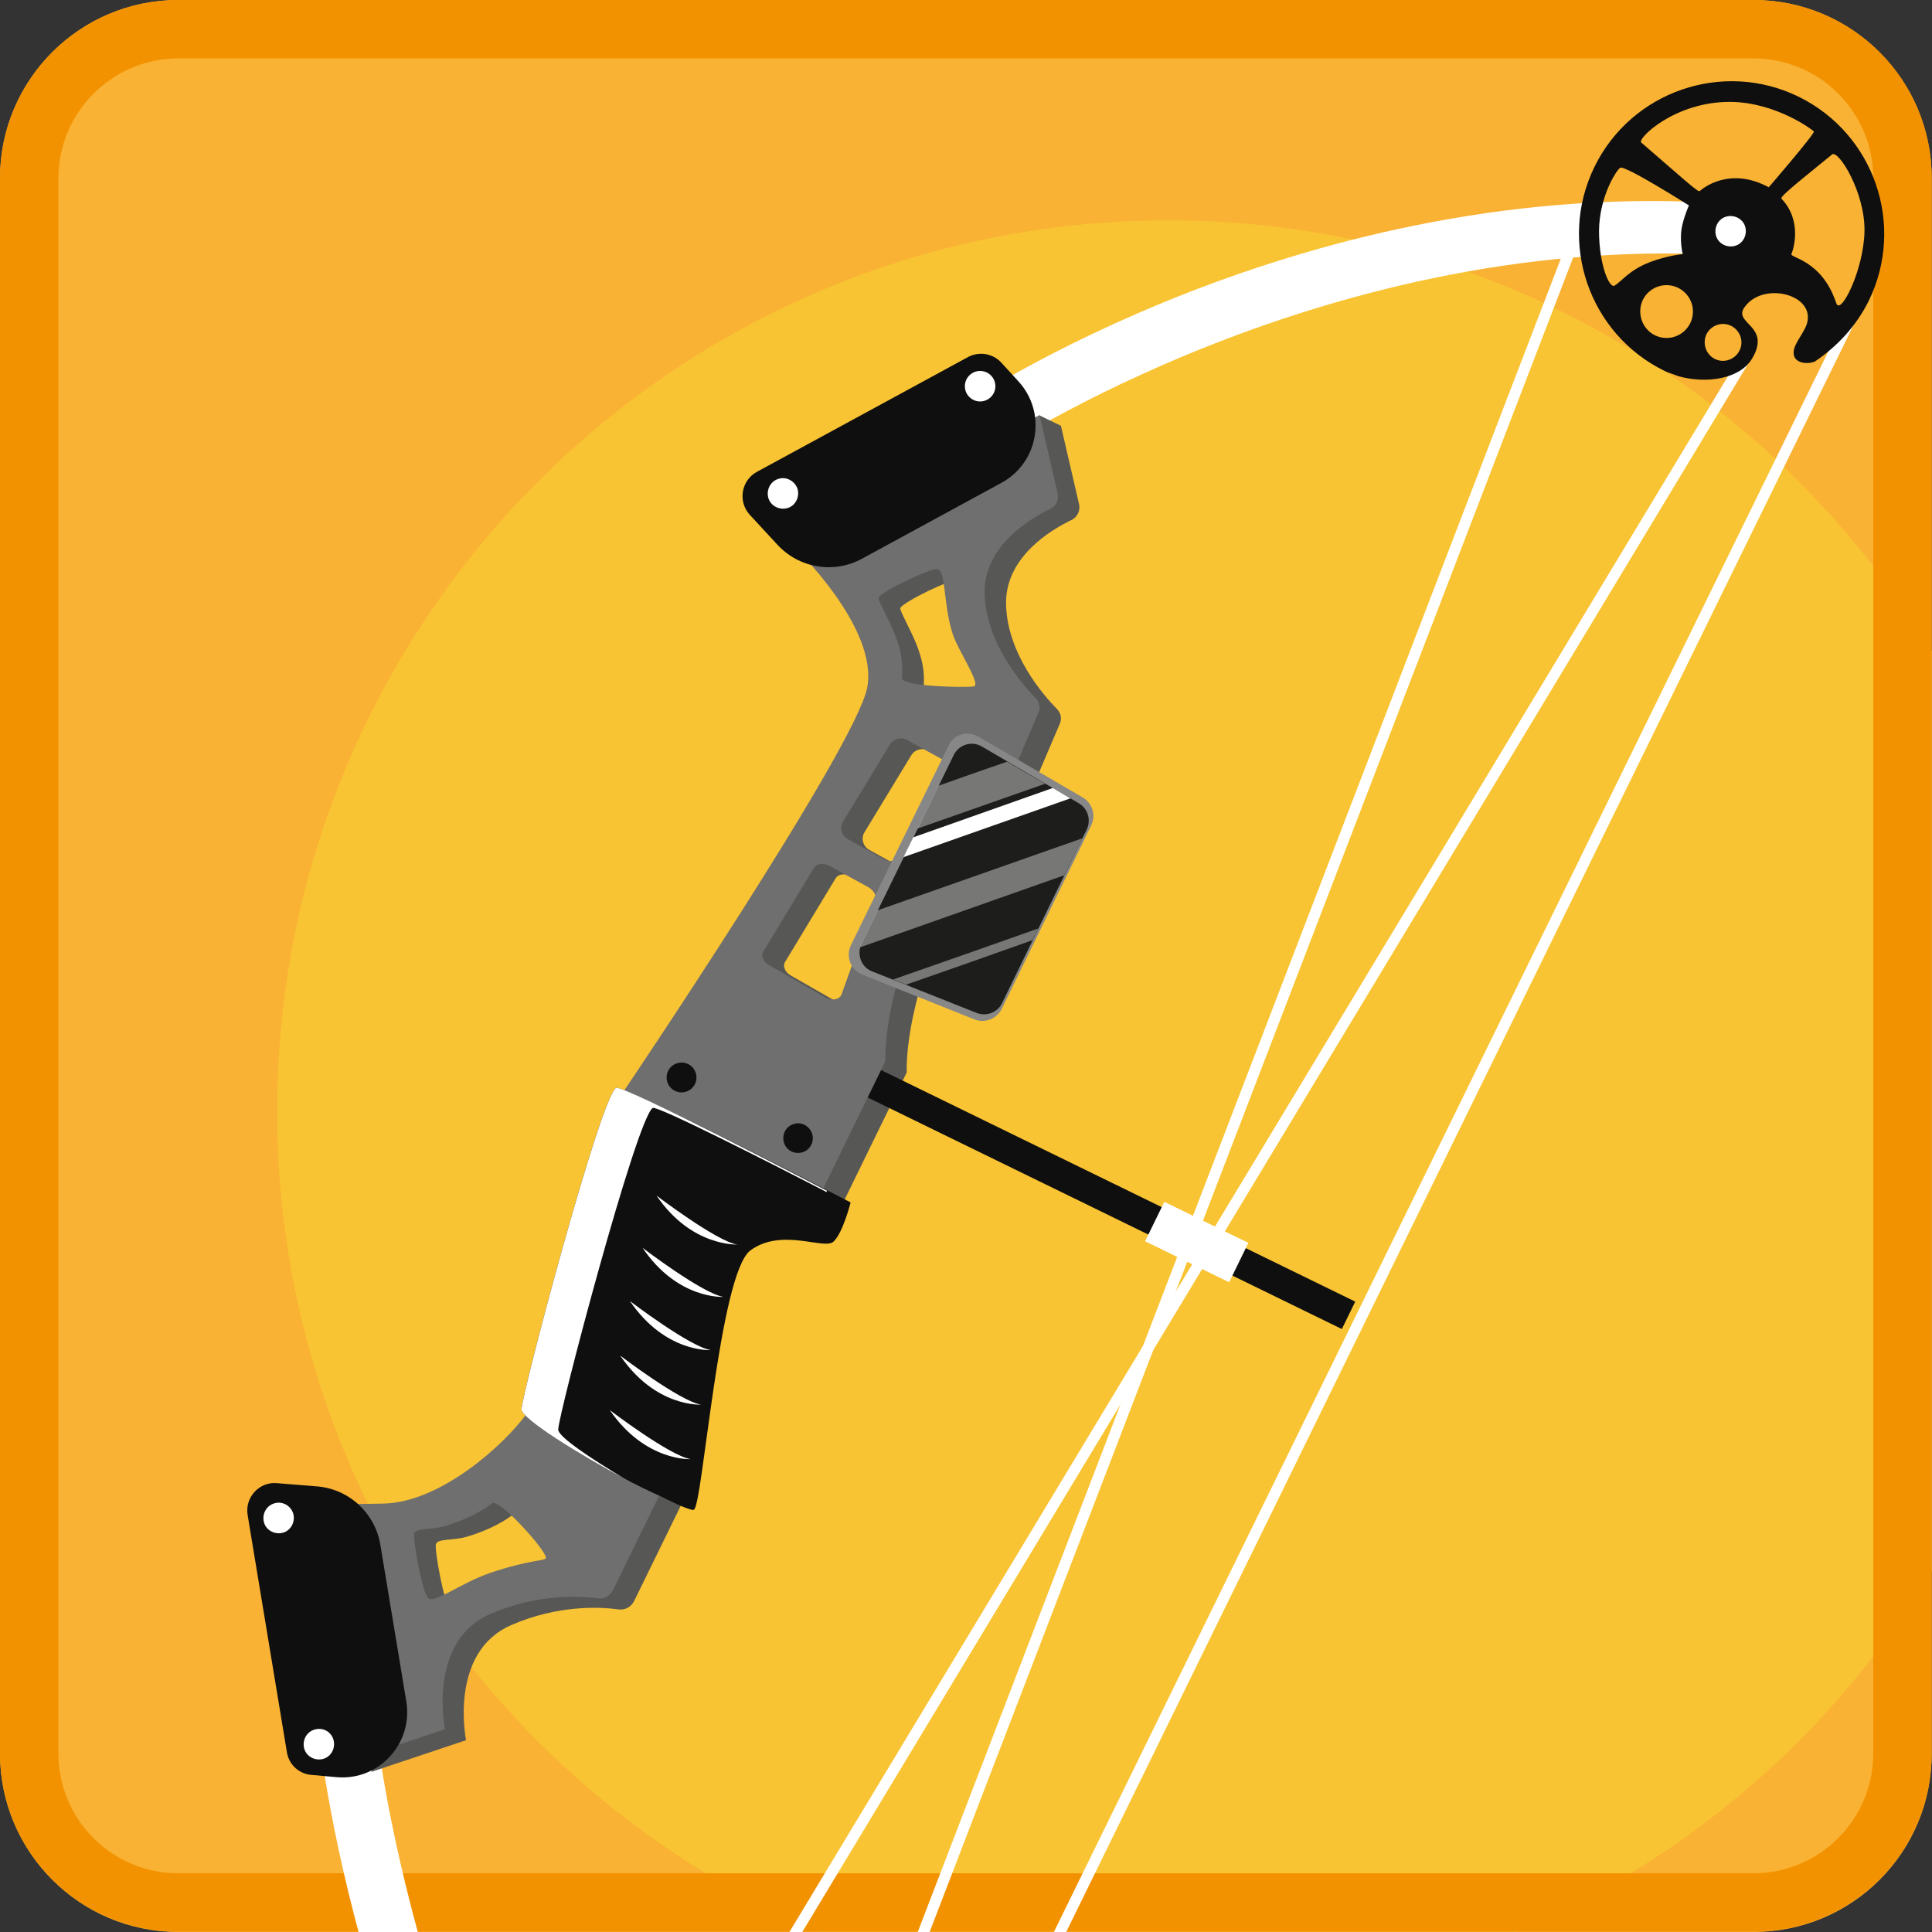 <?xml version="1.0" encoding="utf-8"?>
<!-- Generator: Adobe Illustrator 24.1.2, SVG Export Plug-In . SVG Version: 6.00 Build 0)  -->
<svg version="1.1" id="Layer_1" xmlns="http://www.w3.org/2000/svg" xmlns:xlink="http://www.w3.org/1999/xlink" x="0px" y="0px"
	 viewBox="0 0 595.3 595.3" style="enable-background:new 0 0 595.3 595.3;" xml:space="preserve">
<rect x="0" y="0" width="595.3" height="595.3" fill="#333333" stroke="none"/>
<style type="text/css">
	.st0{fill:#FFFFFF;}
	.st1{fill:#DADADA;}
	.st2{opacity:0.29;}
	.st3{opacity:0.65;clip-path:url(#SVGID_2_);fill:url(#SVGID_3_);}
	.st4{clip-path:url(#SVGID_5_);}
	.st5{fill:#575756;}
	.st6{fill:#BE1622;}
	.st7{fill:#706F6F;}
	.st8{fill:#0F0F0F;}
	.st9{fill:#E6332A;}
	.st10{fill:#3C3C3B;}
	.st11{fill:#5C5C5C;}
	.st12{fill:#1D1D1B;}
	.st13{fill:#878787;}
	.st14{fill:#9D9D9C;}
	.st15{fill:#1D71B8;}
	.st16{fill:url(#SVGID_6_);}
	.st17{clip-path:url(#SVGID_8_);}
	.st18{fill:#F39200;}
	.st19{fill:#FFA400;}
	.st20{opacity:0.4;fill:#FFFFFF;}
	.st21{opacity:0.2;fill:#1D1D1B;}
	.st22{fill:#F9B233;}
	.st23{fill:#F9C433;}
	.st24{clip-path:url(#SVGID_10_);}
	.st25{fill:url(#SVGID_11_);}
	.st26{clip-path:url(#SVGID_13_);}
	.st27{fill:url(#SVGID_14_);}
	.st28{clip-path:url(#SVGID_16_);}
	.st29{clip-path:url(#SVGID_18_);}
	.st30{fill:#008D36;}
	.st31{fill:#006633;}
	.st32{opacity:0.2;clip-path:url(#SVGID_18_);fill:#1D1D1B;}
	.st33{clip-path:url(#SVGID_20_);}
	.st34{fill:#FFED00;}
</style>
<g>
	<path class="st22" d="M540.3,595.3H54.9C24.6,595.3,0,570.7,0,540.3V54.9C0,24.6,24.6,0,54.9,0h485.4c30.3,0,54.9,24.6,54.9,54.9
		v485.4C595.3,570.7,570.7,595.3,540.3,595.3z"/>
	<path class="st23" d="M595.3,200.8C547.2,121.1,459.8,67.9,360,67.9c-151.6,0-274.6,122.9-274.6,274.6
		c0,113.6,69,211.1,167.4,252.8h214.4c53.5-22.7,98.3-61.9,128-111.2V200.8z"/>
	<g>
		<path class="st18" d="M540.3,18c20.4,0,36.9,16.6,36.9,36.9v485.4c0,20.4-16.6,36.9-36.9,36.9H54.9c-20.4,0-36.9-16.6-36.9-36.9
			V54.9C18,34.6,34.6,18,54.9,18H540.3 M540.3,0H54.9C24.6,0,0,24.6,0,54.9v485.4c0,30.3,24.6,54.9,54.9,54.9h485.4
			c30.3,0,54.9-24.6,54.9-54.9V54.9C595.3,24.6,570.7,0,540.3,0L540.3,0z"/>
	</g>
	<g>
		<defs>
			<path id="SVGID_9_" d="M540.3,595.3H54.9C24.6,595.3,0,570.7,0,540.3V54.9C0,24.6,24.6,0,54.9,0h485.4
				c30.3,0,54.9,24.6,54.9,54.9v485.4C595.3,570.7,570.7,595.3,540.3,595.3z"/>
		</defs>
		<clipPath id="SVGID_2_">
			<use xlink:href="#SVGID_9_"  style="overflow:visible;"/>
		</clipPath>
		<g style="clip-path:url(#SVGID_2_);">
			<g>
				<path class="st0" d="M538.9,78.5c-0.9,0.3-1.9,0.4-2.9,0.4c-125.7-9-229.8,60.8-230.8,61.5c-3.3,2.2-7.7,1.4-10-1.9
					c-2.2-3.3-1.4-7.7,1.9-10c4.4-3,109.1-73.4,240-64c4,0.3,6.9,3.7,6.6,7.7C543.5,75.2,541.6,77.6,538.9,78.5z"/>
				<path class="st0" d="M201.4,773c-3,1-6.4,0-8.3-2.8c-80.5-119.3-91.2-232.8-91.6-237.6c-0.3-4,2.6-7.4,6.5-7.8
					c4-0.3,7.4,2.6,7.8,6.5c0.1,1.1,10.9,114.8,89.2,230.8c2.2,3.3,1.4,7.8-1.9,10C202.6,772.5,202,772.8,201.4,773z"/>
				<path class="st5" d="M332.5,155.4l-5.6-24.2l-6.6-3.2l-69.3,43.6c0,0,26.4,25.1,22.8,43.7c-3.6,18.6-75.2,124.6-75.2,124.6
					S176,429,169,438.7c-6.9,9.7-26.7,27.7-44.5,28c-17.8,0.3-28.9,0.5-28.9,0.5l16.3,79.6l31.7-10.6c0,0-5.5-27.1,14-35.5
					c14.3-6.2,27.2-5.6,33-4.8c2,0.3,3.9-0.8,4.8-2.6l18.4-37.6l13.7-84.6l20.3,8.5l4.2-1.2c2.9-0.8,5.4-2.9,6.7-5.6l20.7-42.4
					c0,0-1.2-20.1,13.8-50.8c15.8-32.5,27-41.7,27-41.7l6.4-15c0.6-1.5,0.3-3.1-0.8-4.3c-4.4-4.5-15.3-17-15.8-32.1
					c-0.5-14.8,13.9-23.3,20.4-26.4C332,159.2,332.9,157.3,332.5,155.4z M157.6,488c-9.2,3.2-16.7,9.3-18.9,7.8
					c-1.8-1.3-4.8-18-4.4-19.9c0.4-1.9,4.8-1.1,9.2-2.3c7.7-2.2,12.7-5.4,14.8-7.1c2.1-1.7,16.4,14.2,16.6,16.7
					C175,484.3,170.5,483.5,157.6,488z M276.4,280.6l-10.4,29c-0.6,1.6-3,2.1-5,0.9l-17.3-9.9c-1.8-1-2.6-2.9-1.8-4.2l15.6-25.8
					c0.8-1.3,2.9-1.6,4.8-0.6l12,6.6C276,277.7,276.8,279.3,276.4,280.6z M298.8,243l-14.4,23.7c-1.1,1.8-3.5,2.4-5.3,1.4l-11.2-6.2
					c-2-1.1-2.7-3.6-1.5-5.5l14.4-23.7c1.1-1.8,3.5-2.4,5.3-1.4l11.2,6.2C299.3,238.5,300,241,298.8,243z M306.7,214.7
					c-2.5,0.4-22.2,0.1-22.1-2.6c0.1-2.7,0.6-6.7-2.4-14c-1.7-4.2-5-10-4.8-10.7c0.6-1.8,16.2-9.4,18.3-8.8
					c2.5,0.8,1.6,10.9,4.6,20.1C302,203.8,309.2,214.3,306.7,214.7z"/>
				<path class="st0" d="M535.3,76.8c-0.9,0.3-1.9,0.4-2.9,0.4c-125.7-9-229.8,60.8-230.8,61.5c-3.3,2.2-7.7,1.4-10-1.9
					c-2.2-3.3-1.4-7.7,1.9-10c4.4-3,109.1-73.4,240-64c4,0.3,6.9,3.7,6.6,7.7C539.9,73.4,537.9,75.8,535.3,76.8z"/>
				<path class="st0" d="M197.8,771.2c-3,1-6.4,0-8.3-2.8C109,649.1,98.3,535.6,97.9,530.8c-0.3-4,2.6-7.4,6.5-7.8
					c4-0.3,7.4,2.6,7.8,6.5c0.1,1.1,10.9,114.8,89.2,230.8c2.2,3.3,1.4,7.8-1.9,10C198.9,770.7,198.4,771,197.8,771.2z"/>
				
					<rect x="251.2" y="362.4" transform="matrix(0.899 0.439 -0.439 0.899 195.324 -110.959)" class="st8" width="173" height="9.4"/>
				<path class="st7" d="M325.9,152.1l-5.6-24.2l-75.9,40.3c0,0,26.4,25.1,22.8,43.7s-75.2,124.6-75.2,124.6s-22.6,89.2-29.5,98.8
					c-6.9,9.7-26.7,27.7-44.5,28c-17.8,0.3-28.9,0.5-28.9,0.5l16.3,79.6l31.7-10.6c0,0-5.5-27.1,14-35.5c14.3-6.2,27.2-5.6,33-4.8
					c2,0.3,3.9-0.8,4.8-2.6l18.4-37.6l13.7-84.6l29,6l22.8-46.7c0,0-1.2-20.1,13.8-50.8c15.8-32.5,27-41.7,27-41.7l6.4-15
					c0.6-1.5,0.3-3.1-0.8-4.3c-4.4-4.5-15.3-17-15.8-32.1c-0.5-14.8,14-23.3,20.4-26.4C325.4,156,326.3,154,325.9,152.1z
					 M150.9,484.7c-9.2,3.2-16.7,9.3-18.9,7.8c-1.8-1.3-4.8-18-4.4-19.9c0.4-1.9,4.8-1.1,9.2-2.3c7.7-2.2,12.7-5.4,14.8-7.1
					c2.1-1.7,16.4,14.2,16.6,16.7C168.4,481.1,163.8,480.3,150.9,484.7z M269.7,277.4l-10.4,29c-0.6,1.6-3,2.1-5,0.9l-17.3-9.9
					c-1.8-1-2.6-2.9-1.8-4.2l15.6-25.8c0.8-1.3,2.9-1.6,4.8-0.6l12,6.6C269.3,274.4,270.2,276.1,269.7,277.4z M292.2,239.7
					l-14.4,23.7c-1.1,1.8-3.5,2.4-5.3,1.4l-11.2-6.2c-2-1.1-2.7-3.6-1.5-5.5l14.4-23.7c1.1-1.8,3.5-2.4,5.3-1.4l11.2,6.2
					C292.7,235.3,293.3,237.8,292.2,239.7z M300,211.5c-2.5,0.4-22.2,0.1-22.1-2.6c0.1-2.7,0.6-6.7-2.4-14c-1.7-4.2-5-10-4.8-10.7
					c0.6-1.8,16.2-9.4,18.3-8.8c2.5,0.8,1.6,10.9,4.6,20.1C295.3,200.6,302.5,211.1,300,211.5z"/>
				
					<rect x="21" y="434.5" transform="matrix(0.44 -0.898 0.898 0.44 -165.131 607.568)" class="st0" width="767.5" height="3.4"/>
				<polygon class="st0" points="161.5,737.4 158.6,735.6 537.4,107.7 540.2,109.5 				"/>
				<polygon class="st0" points="228.6,745.8 225.4,744.6 489,58.7 492.2,59.9 				"/>
				<path class="st8" d="M189.8,335.2c-5,3.6-29.1,94.6-29.1,99.1c0,4.5,43,28.5,45.7,27.4c2.7-1.1,7.8-72.7,17.4-79.9
					c9.6-7.1,22.7-0.1,25.6-2.7c2.9-2.6,5.3-12.1,5.3-12.1S191.5,334,189.8,335.2z"/>
				<path class="st8" d="M197.2,338.7c-5,3.6-29.1,94.6-29.1,99.1c0,4.5,43,28.5,45.7,27.4c2.7-1.1,7.8-72.7,17.4-79.9
					c9.6-7.1,22.7-0.1,25.6-2.7c2.9-2.6,5.3-12.1,5.3-12.1S198.8,337.5,197.2,338.7z"/>
				<path class="st8" d="M103.8,547.6l-7.8-0.7c-3.9-0.3-7-3.2-7.6-7l-12.1-73.1c-0.9-5.4,3.6-10.3,9-9.8l12.4,1
					c9.9,0.8,17.9,8.3,19.5,18l8,48.3C127.3,537.2,116.8,548.7,103.8,547.6z"/>
				<path class="st8" d="M313.8,117.5l-5.3-5.8c-2.6-2.8-6.8-3.5-10.2-1.7l-65.1,35.4c-4.8,2.6-5.9,9.1-2.2,13.2l8.5,9.2
					c6.7,7.3,17.5,9.1,26.2,4.3l43-23.4C320.1,142.4,322.6,127.1,313.8,117.5z"/>
				<path class="st8" d="M575.8,92.7c11.4-23.3,1.7-51.5-21.6-62.9c-23.3-11.4-51.5-1.7-62.9,21.6c-11.4,23.3-1.7,51.5,21.6,62.9
					c1.4,0.7,2.8,1,4.2,1.6c8.5,2.4,18.8,1,22.7-5.3c6.2-10.3-5.9-10.8-2.3-15.9c6.1-8.7,24.1-3.4,18.5,6.8
					c-1.9,3.5-3.6,5.3-3.3,7.7c0.3,2.6,4,3.2,6.5,2.2C566,106.8,571.9,100.6,575.8,92.7z M525.8,103c1.4-2.8,4.8-4,7.6-2.6
					c2.8,1.4,4,4.8,2.6,7.6c-1.4,2.8-4.8,4-7.6,2.6C525.6,109.2,524.5,105.8,525.8,103z M506.2,92.4c2-4,6.8-5.7,10.9-3.7
					c4,2,5.7,6.8,3.7,10.9c-2,4-6.8,5.7-10.9,3.7C505.9,101.3,504.3,96.4,506.2,92.4z M499.2,51.7c1.3-1,21.2,11.6,21.2,11.6
					s-1.3,2.9-2,5.9c-1.1,4.5,0.1,9.1,0.1,9.1s-4.7,0.4-10.2,2.5c-6.4,2.5-8.5,5.8-10.8,7.2c-1.6,1-4.8-6.4-4.8-16.9
					C492.8,60.8,497.8,52.8,499.2,51.7z M558.9,40.5C559.4,41,545,57.7,545,57.7c-11.9-6.4-20.1,0.1-21.3,1.2
					c-0.5,0.4-5.5-4.2-18-15c-1.3-1.1,10.3-12.7,27.7-12.5C547.3,31.6,558.5,40,558.9,40.5z M574.5,71.2
					c-0.2,11.9-7.4,26.3-8.7,22.2c-4.5-13.5-14.5-13.9-13.8-15.2c0.6-1.3,3.4-10.2-3.1-17c-0.6-0.7,8.2-7.5,15.6-13.6
					C566.4,46,574.7,59.2,574.5,71.2z"/>
				
					<rect x="354.3" y="375.7" transform="matrix(0.899 0.439 -0.439 0.899 205.179 -122.976)" class="st0" width="28.8" height="13.5"/>
				<path class="st0" d="M90.3,466.2c0.8,2.5-0.5,5.2-2.9,6c-2.5,0.8-5.2-0.5-6-2.9c-0.8-2.5,0.5-5.2,2.9-6
					C86.7,462.4,89.4,463.7,90.3,466.2z"/>
				<path class="st0" d="M245.7,150.5c0.8,2.5-0.5,5.2-2.9,6c-2.5,0.8-5.2-0.5-6-2.9c-0.8-2.5,0.5-5.2,2.9-6
					C242.1,146.7,244.8,148.1,245.7,150.5z"/>
				<path class="st0" d="M102.7,535.9c0.8,2.5-0.5,5.2-2.9,6c-2.5,0.8-5.2-0.5-6-2.9c-0.8-2.5,0.5-5.2,2.9-6
					C99.2,532.1,101.9,533.4,102.7,535.9z"/>
				<circle class="st0" cx="302" cy="119" r="4.7"/>
				<path class="st0" d="M537.7,69.7c0.8,2.5-0.5,5.2-2.9,6c-2.5,0.8-5.2-0.5-6-2.9c-0.8-2.5,0.5-5.2,2.9-6
					C534.2,66,536.9,67.3,537.7,69.7z"/>
				<path class="st0" d="M172,440.5c0-4.5,24-95.5,29.1-99.1c1.2-0.9,35.4,16.5,53.6,25.9c0.1-0.3,0.1-0.4,0.1-0.4s-63.3-33-65-31.7
					c-5,3.6-29.1,94.6-29.1,99.1c0,2.9,18.2,14.1,31.7,21.3C181.9,449.3,172,442.7,172,440.5z"/>
				<circle class="st8" cx="210" cy="332" r="4.6"/>
				<path class="st8" d="M250.2,349.2c0.8,2.4-0.4,5-2.8,5.8c-2.4,0.8-5-0.4-5.8-2.8c-0.8-2.4,0.4-5,2.8-5.8
					C246.7,345.5,249.3,346.8,250.2,349.2z"/>
			</g>
			<path class="st13" d="M301.5,227l32.1,18.7c3,1.8,4.2,5.5,2.6,8.7l-27.5,56.4c-1.5,3.1-5.2,4.6-8.5,3.3l-34.5-13.8
				c-3.6-1.4-5.2-5.6-3.5-9.1l30-61.3C293.8,226.3,298.1,225,301.5,227z"/>
			<path class="st12" d="M302.5,230l29.9,17.5c2.8,1.6,3.9,5.2,2.4,8.2l-26,53.3c-1.4,3-4.9,4.3-7.9,3.1l-32.2-12.8
				c-3.4-1.3-4.8-5.3-3.2-8.6l28.3-57.9C295.4,229.4,299.4,228.2,302.5,230z"/>
			<g>
				<path class="st20" d="M327.9,269.7l5.6-11.4l-63.1,22.2l-5,10.2c-0.2,0.4-0.3,0.8-0.4,1.2C286,284.5,307,277.1,327.9,269.7z"/>
				<path class="st20" d="M318.1,289.7l1.8-3.6c-14.9,5.3-29.8,10.5-44.7,15.7l4,1.6C292.2,298.9,305.2,294.3,318.1,289.7z"/>
				<polygon class="st0" points="329.8,246 324.4,242.8 281.4,258 278.4,264.1 				"/>
				<path class="st20" d="M289.2,242.1l-6.5,13.2l39.3-13.8l-11.7-6.8C303.3,237.1,296.2,239.6,289.2,242.1z"/>
			</g>
			<path class="st0" d="M202.3,368.4c0,0,18.5,14.1,24.9,15.1C227.2,383.4,213.1,384.3,202.3,368.4z"/>
			<path class="st0" d="M198,384.5c0,0,18.5,14.1,24.9,15.1C222.9,399.6,208.8,400.5,198,384.5z"/>
			<path class="st0" d="M194.1,400.9c0,0,18.5,14.1,24.9,15.1C219,416,205,416.9,194.1,400.9z"/>
			<path class="st0" d="M191.1,417.7c0,0,18.5,14.1,24.9,15.1C216,432.8,202,433.7,191.1,417.7z"/>
			<path class="st0" d="M187.9,434.5c0,0,18.5,14.1,24.9,15.1C212.9,449.6,198.8,450.4,187.9,434.5z"/>
		</g>
	</g>
</g>
</svg>
